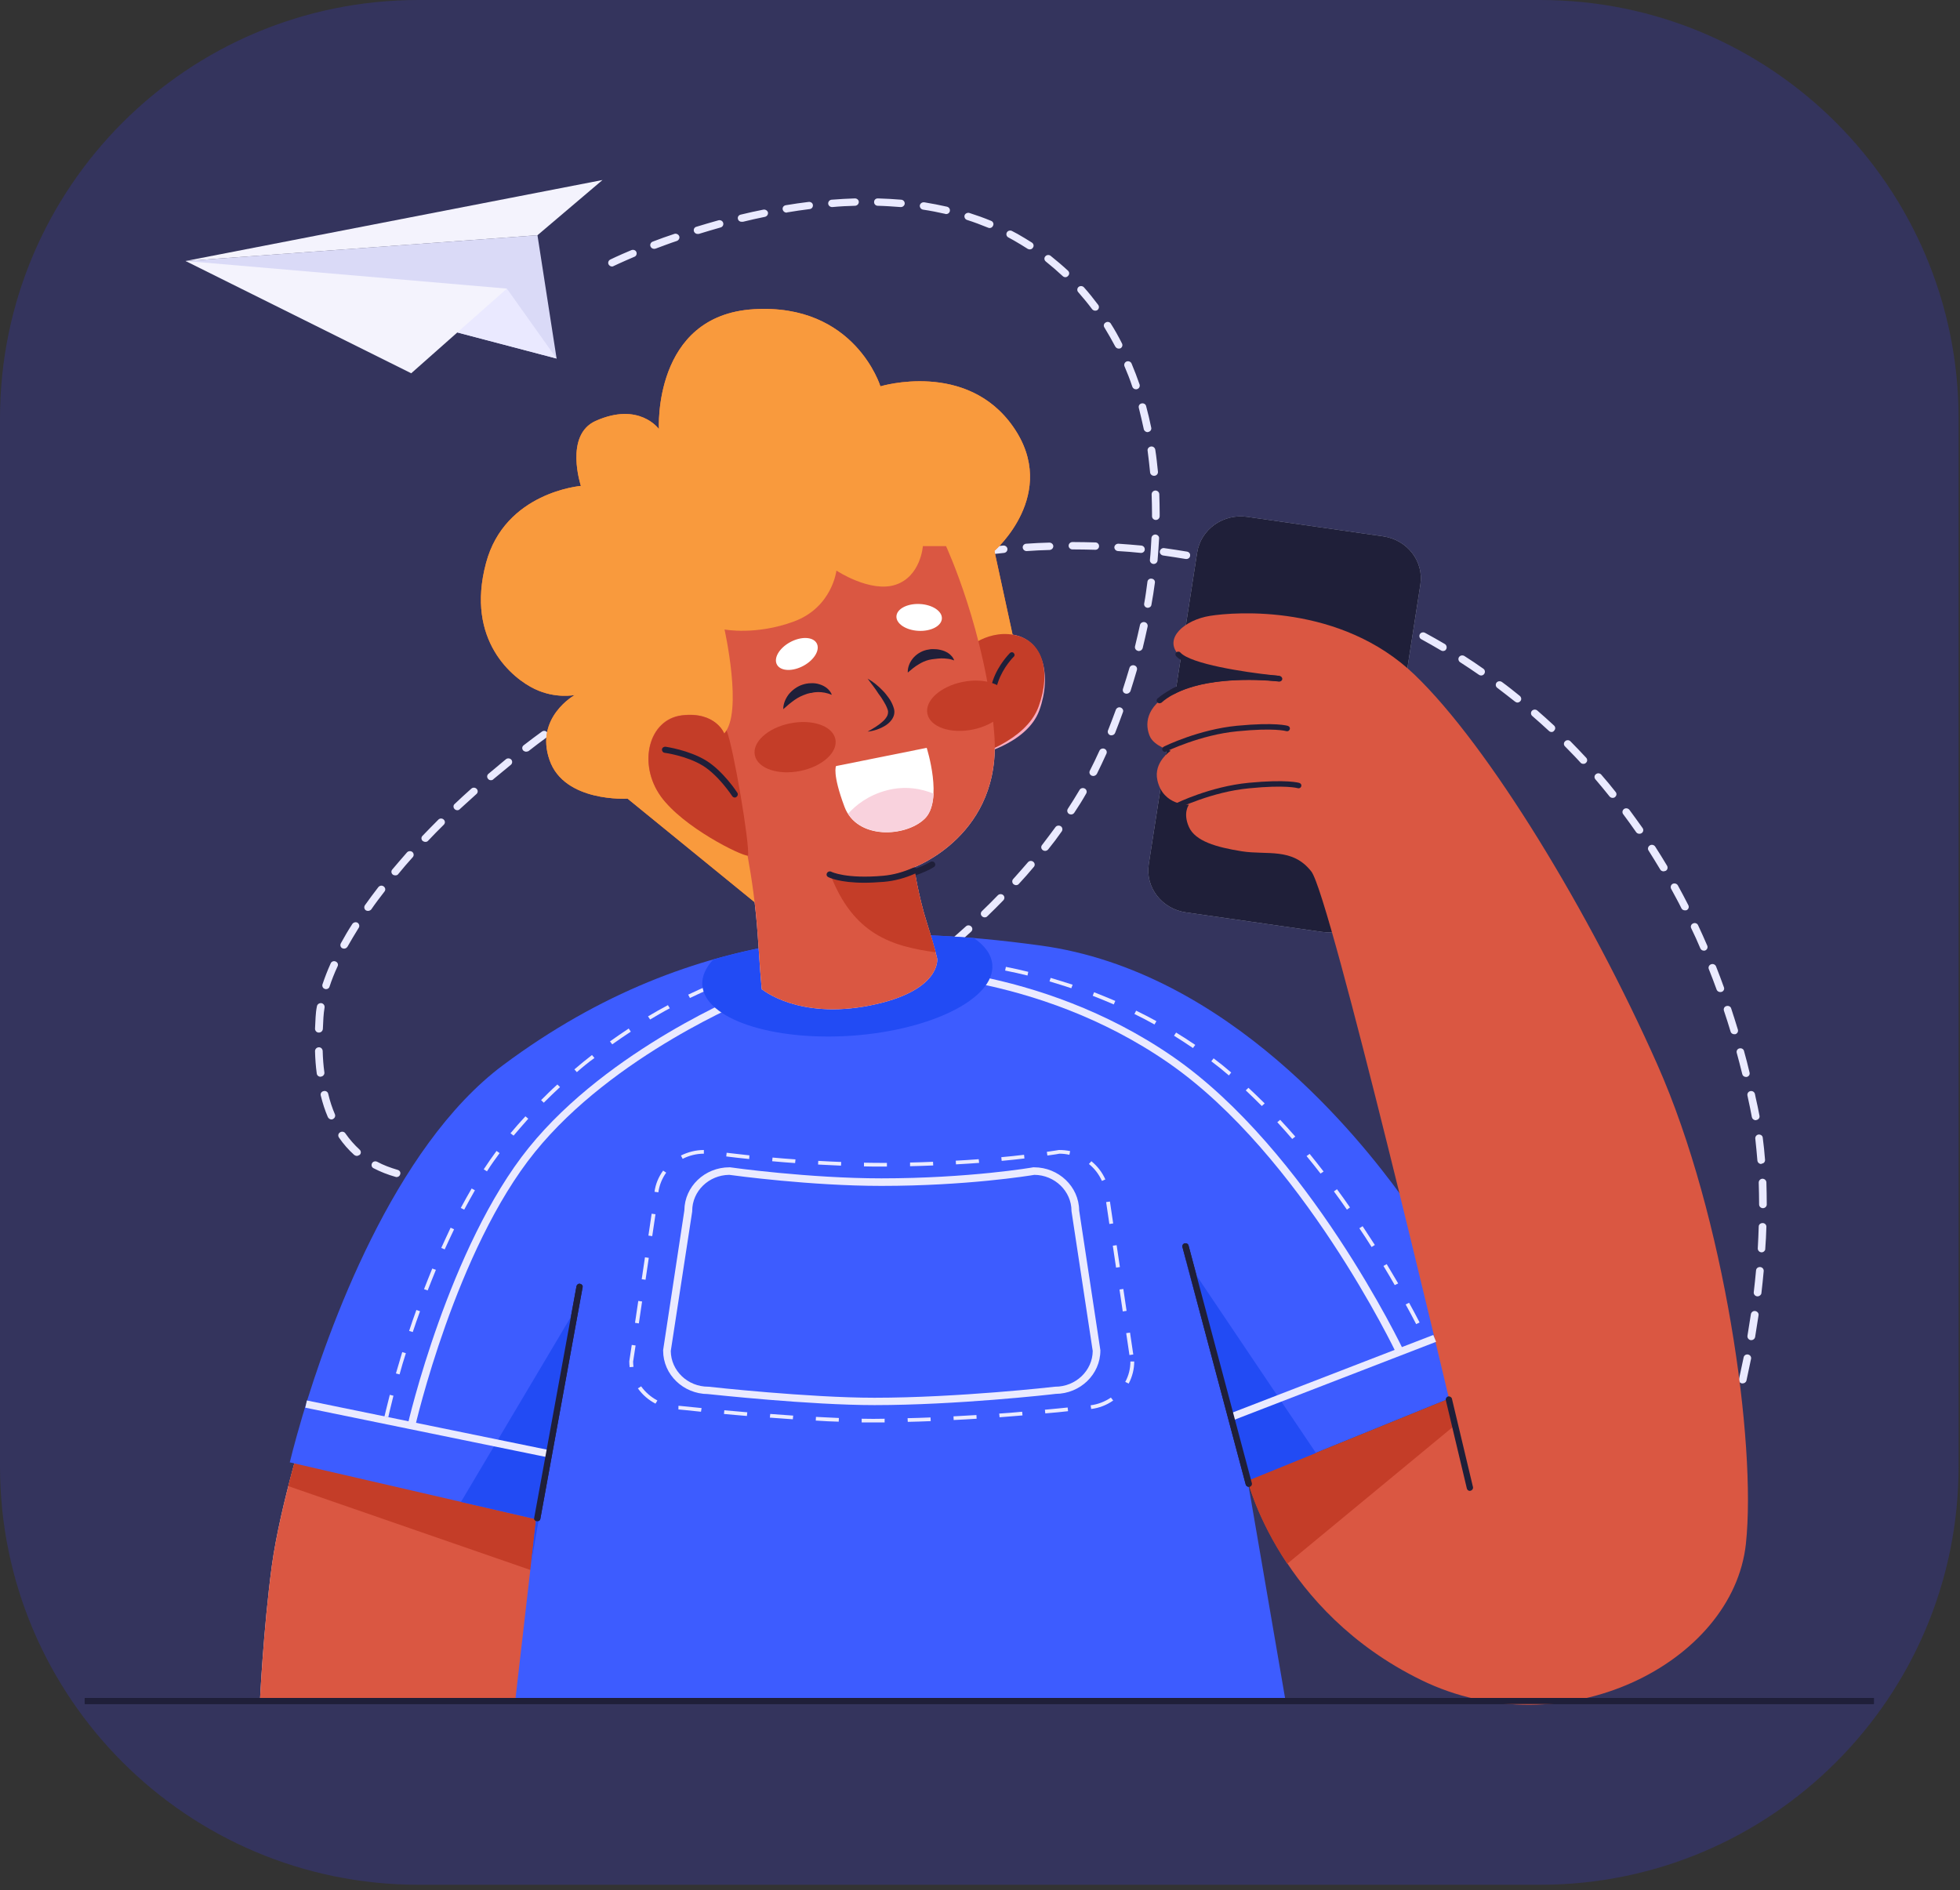 <svg width="281" height="271" viewBox="0 0 281 271" fill="none" xmlns="http://www.w3.org/2000/svg">
<rect x="0" y="0" width="281" height="271" fill="#333333" stroke="none"/>
<g clip-path="url(#clip0_232_399)">
<path d="M220.8 0H60C26.863 0 0 26.863 0 60V210.246C0 243.383 26.863 270.246 60 270.246H220.8C253.937 270.246 280.8 243.383 280.8 210.246V60C280.8 26.863 253.937 0 220.8 0Z" fill="#34345D"/>
<path d="M79.798 51.41L77.055 33.728L26.599 37.422L79.798 51.41Z" fill="#DADAF7"/>
<path d="M244.329 216.355C244.247 216.355 244.164 216.329 244.082 216.302C243.808 216.17 243.698 215.854 243.835 215.59C243.835 215.59 244.219 214.851 244.905 212.898C245.014 212.634 245.316 212.476 245.59 212.581C245.865 212.687 246.029 212.977 245.919 213.241C245.179 215.273 244.795 216.012 244.795 216.038C244.713 216.249 244.521 216.355 244.329 216.355ZM246.468 210.602C246.413 210.602 246.358 210.602 246.303 210.575C246.002 210.496 245.865 210.206 245.947 209.916C246.248 208.965 246.55 207.963 246.879 206.881C246.961 206.59 247.263 206.432 247.565 206.511C247.866 206.59 248.031 206.881 247.949 207.171C247.62 208.253 247.318 209.256 247.016 210.206C246.907 210.47 246.687 210.602 246.468 210.602ZM248.25 204.505C248.195 204.505 248.168 204.505 248.113 204.479C247.811 204.4 247.647 204.109 247.729 203.846C247.949 203.001 248.195 202.13 248.442 201.18L248.552 200.784C248.634 200.494 248.936 200.336 249.21 200.388C249.512 200.467 249.676 200.758 249.621 201.022L249.512 201.418C249.265 202.368 249.018 203.265 248.771 204.109C248.716 204.347 248.497 204.505 248.25 204.505ZM249.841 198.356C249.813 198.356 249.758 198.356 249.731 198.356C249.429 198.303 249.237 198.013 249.32 197.723C249.539 196.72 249.758 195.664 249.978 194.635C250.033 194.345 250.307 194.16 250.609 194.213C250.91 194.266 251.102 194.556 251.047 194.82C250.828 195.875 250.608 196.931 250.389 197.934C250.334 198.198 250.087 198.356 249.841 198.356ZM251.075 192.154C251.047 192.154 251.02 192.154 250.992 192.154C250.691 192.101 250.499 191.838 250.526 191.547C250.691 190.518 250.855 189.462 251.02 188.433C251.075 188.143 251.349 187.932 251.651 187.984C251.952 188.037 252.172 188.301 252.117 188.591C251.952 189.647 251.788 190.703 251.623 191.732C251.568 191.97 251.349 192.154 251.075 192.154ZM251.98 185.873C251.952 185.873 251.925 185.873 251.925 185.873C251.623 185.847 251.404 185.583 251.431 185.293C251.541 184.237 251.678 183.181 251.76 182.152C251.788 181.862 252.034 181.651 252.363 181.677C252.665 181.703 252.885 181.967 252.857 182.258C252.775 183.313 252.638 184.369 252.528 185.424C252.501 185.662 252.254 185.873 251.98 185.873ZM252.555 179.566H252.528C252.226 179.539 252.007 179.302 252.007 179.011C252.062 177.956 252.117 176.9 252.144 175.871C252.144 175.581 252.391 175.369 252.693 175.369C252.693 175.369 252.693 175.369 252.72 175.369C253.022 175.369 253.268 175.633 253.241 175.924C253.214 176.979 253.159 178.035 253.076 179.117C253.076 179.328 252.83 179.566 252.555 179.566ZM252.747 173.232C252.446 173.232 252.199 172.994 252.199 172.704C252.199 171.648 252.172 170.593 252.144 169.563C252.144 169.273 252.364 169.036 252.665 169.009C252.967 169.009 253.214 169.22 253.241 169.511C253.268 170.54 253.296 171.622 253.296 172.704C253.296 172.994 253.049 173.232 252.747 173.232ZM63.344 169.59C62.165 169.59 61.041 169.511 59.999 169.379C59.697 169.352 59.478 169.088 59.533 168.798C59.56 168.508 59.834 168.297 60.136 168.349C61.151 168.481 62.22 168.534 63.344 168.534C63.646 168.534 63.893 168.772 63.893 169.062C63.893 169.352 63.646 169.59 63.344 169.59ZM66.635 169.458C66.361 169.458 66.114 169.247 66.087 168.983C66.059 168.692 66.279 168.429 66.58 168.402C67.595 168.323 68.692 168.191 69.816 168.006C70.118 167.953 70.392 168.165 70.447 168.455C70.502 168.745 70.282 169.009 69.981 169.062C68.829 169.247 67.732 169.379 66.69 169.458C66.663 169.458 66.663 169.458 66.635 169.458ZM56.873 168.772C56.818 168.772 56.763 168.772 56.708 168.745C55.584 168.429 54.515 168.006 53.555 167.505C53.281 167.373 53.198 167.056 53.336 166.792C53.473 166.528 53.802 166.449 54.076 166.581C54.953 167.056 55.941 167.426 57.01 167.742C57.312 167.822 57.476 168.112 57.367 168.402C57.312 168.613 57.092 168.772 56.873 168.772ZM73.134 168.481C72.887 168.481 72.641 168.323 72.586 168.059C72.531 167.769 72.723 167.505 72.997 167.426C74.012 167.215 75.081 166.977 76.178 166.687C76.48 166.608 76.781 166.792 76.836 167.056C76.918 167.346 76.726 167.637 76.452 167.69C75.355 167.98 74.258 168.217 73.216 168.429C73.216 168.481 73.189 168.481 73.134 168.481ZM79.496 166.898C79.249 166.898 79.03 166.739 78.975 166.528C78.893 166.238 79.057 165.948 79.332 165.869C80.346 165.578 81.388 165.262 82.458 164.919C82.732 164.839 83.061 164.971 83.143 165.262C83.225 165.525 83.088 165.842 82.787 165.921C81.717 166.264 80.648 166.581 79.633 166.871C79.606 166.898 79.551 166.898 79.496 166.898ZM252.501 166.898C252.226 166.898 251.98 166.687 251.952 166.396C251.87 165.341 251.76 164.285 251.651 163.256C251.623 162.966 251.842 162.702 252.117 162.675C252.418 162.649 252.693 162.834 252.72 163.124C252.857 164.153 252.967 165.209 253.049 166.291C253.076 166.581 252.857 166.845 252.555 166.845C252.528 166.898 252.528 166.898 252.501 166.898ZM51.169 165.737C51.032 165.737 50.895 165.684 50.785 165.605C49.963 164.866 49.222 164.021 48.592 163.098C48.427 162.86 48.482 162.517 48.756 162.359C49.003 162.2 49.359 162.253 49.524 162.517C50.127 163.388 50.813 164.153 51.553 164.839C51.773 165.024 51.8 165.367 51.581 165.578C51.443 165.657 51.306 165.737 51.169 165.737ZM85.748 164.892C85.529 164.892 85.309 164.76 85.227 164.549C85.118 164.285 85.282 163.968 85.556 163.863C86.571 163.52 87.585 163.124 88.627 162.754C88.902 162.649 89.231 162.781 89.341 163.045C89.45 163.309 89.313 163.625 89.039 163.731C87.997 164.127 86.955 164.496 85.94 164.866C85.885 164.892 85.803 164.892 85.748 164.892ZM91.891 162.596C91.671 162.596 91.479 162.464 91.397 162.279C91.287 162.015 91.424 161.699 91.699 161.593C92.686 161.197 93.701 160.775 94.715 160.326C94.989 160.221 95.318 160.326 95.428 160.59C95.538 160.854 95.428 161.171 95.154 161.277C94.139 161.699 93.125 162.147 92.11 162.543C92.028 162.57 91.945 162.596 91.891 162.596ZM251.705 160.617C251.431 160.617 251.212 160.432 251.157 160.168C250.992 159.297 250.828 158.426 250.636 157.608L250.526 157.08C250.471 156.79 250.636 156.526 250.938 156.447C251.239 156.394 251.513 156.552 251.596 156.843L251.705 157.371C251.897 158.215 252.089 159.086 252.254 159.983C252.309 160.274 252.117 160.538 251.815 160.59C251.788 160.617 251.76 160.617 251.705 160.617ZM47.522 160.511C47.303 160.511 47.111 160.379 47.001 160.168C46.59 159.218 46.261 158.189 45.986 157.08C45.904 156.79 46.096 156.5 46.398 156.447C46.699 156.368 47.001 156.552 47.056 156.843C47.303 157.898 47.632 158.875 48.016 159.772C48.125 160.036 47.988 160.353 47.714 160.458C47.659 160.511 47.577 160.511 47.522 160.511ZM97.896 160.01C97.677 160.01 97.485 159.904 97.403 159.719C97.265 159.456 97.403 159.139 97.677 159.007C98.664 158.558 99.651 158.11 100.638 157.635C100.912 157.503 101.242 157.608 101.379 157.872C101.516 158.136 101.406 158.453 101.132 158.585C100.145 159.06 99.13 159.508 98.143 159.957C98.061 159.983 97.978 160.01 97.896 160.01ZM103.819 157.212C103.627 157.212 103.435 157.107 103.326 156.922C103.189 156.658 103.298 156.341 103.572 156.209C104.532 155.734 105.519 155.233 106.479 154.731C106.753 154.6 107.082 154.679 107.22 154.943C107.357 155.207 107.274 155.523 107 155.655C106.04 156.157 105.053 156.658 104.093 157.133C103.984 157.186 103.901 157.212 103.819 157.212ZM250.307 154.415C250.06 154.415 249.841 154.256 249.786 154.019C249.512 152.937 249.265 151.934 248.991 150.958C248.908 150.667 249.1 150.377 249.375 150.324C249.676 150.245 249.978 150.43 250.033 150.694C250.307 151.696 250.581 152.699 250.828 153.781C250.91 154.072 250.718 154.362 250.417 154.415C250.389 154.415 250.362 154.415 250.307 154.415ZM45.959 154.388C45.685 154.388 45.438 154.204 45.411 153.913C45.273 152.91 45.191 151.828 45.164 150.72C45.164 150.43 45.383 150.192 45.685 150.166C45.986 150.139 46.233 150.377 46.261 150.667C46.288 151.749 46.37 152.805 46.508 153.781C46.535 154.072 46.316 154.336 46.041 154.362C46.014 154.388 45.986 154.388 45.959 154.388ZM109.605 154.177C109.413 154.177 109.221 154.072 109.139 153.913C109.002 153.649 109.084 153.333 109.358 153.201C110.318 152.673 111.251 152.145 112.21 151.617C112.485 151.459 112.814 151.565 112.951 151.802C113.115 152.066 113.006 152.383 112.759 152.515C111.826 153.042 110.867 153.597 109.907 154.098C109.77 154.151 109.687 154.177 109.605 154.177ZM115.254 150.958C115.062 150.958 114.898 150.878 114.788 150.72C114.623 150.482 114.706 150.139 114.98 149.981C115.912 149.427 116.845 148.873 117.75 148.292C117.996 148.134 118.353 148.213 118.517 148.45C118.682 148.688 118.6 149.031 118.353 149.189C117.448 149.77 116.488 150.324 115.556 150.878C115.474 150.931 115.364 150.958 115.254 150.958ZM248.634 148.292C248.387 148.292 248.168 148.134 248.113 147.923C247.811 146.92 247.482 145.89 247.153 144.914C247.071 144.624 247.208 144.333 247.51 144.254C247.811 144.175 248.113 144.307 248.195 144.597C248.524 145.6 248.853 146.629 249.155 147.632C249.237 147.923 249.073 148.213 248.771 148.292C248.744 148.266 248.689 148.292 248.634 148.292ZM45.712 148.055C45.383 148.055 45.164 147.791 45.164 147.5C45.191 146.972 45.219 146.418 45.246 145.838C45.273 145.336 45.328 144.808 45.438 144.281C45.493 143.99 45.767 143.806 46.069 143.832C46.37 143.885 46.562 144.149 46.535 144.439C46.453 144.94 46.398 145.442 46.37 145.89C46.343 146.445 46.316 146.999 46.288 147.527C46.261 147.843 46.014 148.055 45.712 148.055ZM120.793 147.527C120.629 147.527 120.437 147.447 120.327 147.289C120.163 147.052 120.217 146.709 120.464 146.55C121.369 145.97 122.274 145.363 123.179 144.756C123.426 144.597 123.782 144.65 123.947 144.888C124.111 145.125 124.057 145.468 123.81 145.627C122.905 146.234 122 146.84 121.095 147.421C121.013 147.5 120.903 147.527 120.793 147.527ZM126.195 143.858C126.031 143.858 125.866 143.779 125.757 143.647C125.565 143.41 125.62 143.093 125.866 142.908C126.744 142.275 127.621 141.641 128.499 141.008C128.746 140.823 129.075 140.876 129.267 141.114C129.459 141.351 129.404 141.668 129.157 141.853C128.307 142.486 127.402 143.146 126.525 143.779C126.415 143.832 126.305 143.858 126.195 143.858ZM246.632 142.248C246.413 142.248 246.194 142.116 246.111 141.905C245.755 140.902 245.371 139.926 244.987 138.95C244.877 138.686 245.014 138.369 245.316 138.263C245.59 138.158 245.919 138.29 246.029 138.58C246.413 139.557 246.797 140.559 247.153 141.562C247.263 141.826 247.098 142.143 246.824 142.222C246.742 142.222 246.687 142.248 246.632 142.248ZM46.754 141.826C46.699 141.826 46.645 141.826 46.59 141.8C46.288 141.721 46.151 141.404 46.233 141.14C46.562 140.164 46.946 139.161 47.412 138.131C47.522 137.867 47.851 137.736 48.125 137.867C48.4 137.973 48.537 138.29 48.4 138.554C47.933 139.557 47.55 140.533 47.248 141.457C47.193 141.694 46.974 141.826 46.754 141.826ZM131.406 140.005C131.241 140.005 131.077 139.926 130.967 139.82C130.775 139.583 130.802 139.266 131.049 139.081C131.899 138.422 132.749 137.736 133.572 137.076C133.791 136.891 134.148 136.917 134.34 137.129C134.532 137.34 134.504 137.683 134.285 137.867C133.462 138.554 132.612 139.24 131.735 139.9C131.652 139.952 131.515 140.005 131.406 140.005ZM244.274 136.31C244.055 136.31 243.863 136.178 243.78 135.994C243.369 135.017 242.93 134.041 242.464 133.091C242.327 132.827 242.464 132.51 242.738 132.404C243.013 132.273 243.342 132.404 243.451 132.668C243.89 133.618 244.356 134.621 244.768 135.598C244.877 135.862 244.74 136.178 244.466 136.284C244.411 136.31 244.356 136.31 244.274 136.31ZM49.332 136.02C49.25 136.02 49.167 135.994 49.085 135.967C48.811 135.835 48.729 135.519 48.866 135.255C49.359 134.357 49.908 133.407 50.511 132.484C50.676 132.246 51.005 132.167 51.252 132.299C51.498 132.457 51.581 132.774 51.443 133.011C50.868 133.935 50.319 134.859 49.825 135.73C49.716 135.915 49.524 136.02 49.332 136.02ZM136.424 135.888C136.287 135.888 136.122 135.835 136.012 135.703C135.821 135.492 135.821 135.149 136.067 134.964C136.89 134.252 137.685 133.539 138.48 132.827C138.7 132.616 139.056 132.642 139.248 132.853C139.468 133.064 139.44 133.407 139.221 133.592C138.426 134.305 137.63 135.044 136.78 135.756C136.671 135.862 136.533 135.888 136.424 135.888ZM141.168 131.534C141.031 131.534 140.894 131.481 140.784 131.375C140.565 131.164 140.565 130.847 140.784 130.636C141.552 129.897 142.32 129.132 143.06 128.367C143.279 128.156 143.608 128.156 143.828 128.34C144.047 128.551 144.047 128.868 143.855 129.079C143.115 129.845 142.347 130.61 141.552 131.375C141.469 131.481 141.332 131.534 141.168 131.534ZM52.76 130.61C52.65 130.61 52.54 130.584 52.458 130.531C52.211 130.372 52.156 130.029 52.321 129.792C52.924 128.947 53.582 128.05 54.24 127.205C54.432 126.968 54.761 126.915 55.008 127.1C55.255 127.285 55.31 127.601 55.118 127.839C54.46 128.683 53.802 129.554 53.226 130.399C53.116 130.531 52.924 130.61 52.76 130.61ZM241.559 130.531C241.367 130.531 241.148 130.425 241.066 130.24C240.6 129.29 240.078 128.367 239.585 127.443C239.448 127.179 239.557 126.862 239.804 126.73C240.078 126.598 240.408 126.704 240.545 126.942C241.066 127.865 241.559 128.842 242.053 129.792C242.19 130.056 242.08 130.372 241.806 130.504C241.724 130.531 241.642 130.531 241.559 130.531ZM145.665 126.915C145.528 126.915 145.418 126.862 145.309 126.783C145.089 126.598 145.062 126.255 145.254 126.044C145.967 125.252 146.68 124.434 147.365 123.643C147.557 123.405 147.914 123.379 148.133 123.563C148.38 123.748 148.407 124.091 148.215 124.302C147.53 125.121 146.817 125.939 146.076 126.73C145.967 126.862 145.83 126.915 145.665 126.915ZM56.681 125.516C56.571 125.516 56.434 125.49 56.325 125.411C56.078 125.226 56.05 124.883 56.242 124.672C56.928 123.854 57.641 123.036 58.354 122.217C58.546 122.006 58.902 121.98 59.122 122.165C59.341 122.349 59.368 122.693 59.176 122.904C58.463 123.695 57.751 124.514 57.092 125.332C57.01 125.464 56.846 125.516 56.681 125.516ZM238.488 124.936C238.296 124.936 238.104 124.83 238.022 124.672C237.473 123.775 236.925 122.851 236.349 121.954C236.185 121.716 236.267 121.373 236.541 121.215C236.788 121.056 237.144 121.135 237.309 121.399C237.885 122.297 238.461 123.22 239.009 124.144C239.146 124.408 239.064 124.725 238.817 124.857C238.68 124.909 238.57 124.936 238.488 124.936ZM149.833 122.006C149.723 122.006 149.614 121.98 149.504 121.901C149.257 121.716 149.202 121.399 149.394 121.162C150.052 120.317 150.683 119.446 151.314 118.602C151.478 118.364 151.835 118.312 152.082 118.47C152.328 118.628 152.383 118.971 152.219 119.209C151.616 120.08 150.957 120.951 150.272 121.795C150.162 121.927 149.998 122.006 149.833 122.006ZM60.986 120.713C60.849 120.713 60.712 120.66 60.602 120.581C60.383 120.396 60.355 120.053 60.575 119.842C61.315 119.077 62.083 118.285 62.851 117.52C63.07 117.309 63.399 117.309 63.619 117.52C63.838 117.731 63.838 118.048 63.619 118.259C62.851 119.024 62.083 119.789 61.37 120.555C61.288 120.66 61.151 120.713 60.986 120.713ZM235.033 119.552C234.868 119.552 234.676 119.473 234.567 119.314C233.963 118.444 233.333 117.573 232.702 116.728C232.537 116.491 232.592 116.174 232.839 115.989C233.086 115.831 233.415 115.884 233.607 116.121C234.238 116.966 234.868 117.863 235.499 118.734C235.664 118.971 235.609 119.314 235.335 119.473C235.252 119.526 235.143 119.552 235.033 119.552ZM153.562 116.781C153.453 116.781 153.371 116.754 153.261 116.702C153.014 116.543 152.932 116.227 153.096 115.963C153.672 115.065 154.248 114.168 154.769 113.271C154.906 113.007 155.263 112.928 155.509 113.06C155.784 113.192 155.866 113.535 155.729 113.772C155.208 114.696 154.632 115.62 154.029 116.517C153.919 116.702 153.727 116.781 153.562 116.781ZM65.566 116.174C65.429 116.174 65.291 116.121 65.182 116.016C64.962 115.804 64.962 115.461 65.182 115.277C65.95 114.538 66.772 113.799 67.567 113.086C67.787 112.875 68.143 112.901 68.335 113.112C68.555 113.324 68.527 113.667 68.308 113.851C67.513 114.564 66.717 115.303 65.922 116.016C65.84 116.121 65.703 116.174 65.566 116.174ZM231.194 114.406C231.029 114.406 230.865 114.326 230.755 114.195C230.097 113.376 229.411 112.532 228.726 111.74C228.534 111.503 228.561 111.186 228.808 111.001C229.027 110.816 229.384 110.843 229.576 111.08C230.289 111.898 230.974 112.717 231.633 113.561C231.825 113.799 231.77 114.115 231.523 114.3C231.441 114.379 231.331 114.406 231.194 114.406ZM70.392 111.872C70.227 111.872 70.09 111.819 69.981 111.687C69.789 111.476 69.789 111.133 70.035 110.948C70.858 110.262 71.708 109.55 72.531 108.864C72.75 108.679 73.107 108.705 73.299 108.916C73.491 109.127 73.463 109.471 73.244 109.655C72.421 110.341 71.571 111.028 70.748 111.714C70.666 111.819 70.529 111.872 70.392 111.872ZM156.743 111.265C156.661 111.265 156.579 111.239 156.497 111.212C156.222 111.08 156.113 110.764 156.25 110.5C156.743 109.55 157.182 108.6 157.621 107.65C157.731 107.386 158.06 107.254 158.334 107.359C158.608 107.465 158.745 107.781 158.636 108.045C158.197 109.022 157.731 109.998 157.264 110.948C157.155 111.133 156.963 111.265 156.743 111.265ZM226.998 109.523C226.834 109.523 226.697 109.471 226.587 109.339C225.874 108.547 225.106 107.781 224.366 107.016C224.146 106.805 224.174 106.462 224.393 106.277C224.613 106.066 224.969 106.092 225.161 106.304C225.929 107.069 226.669 107.861 227.41 108.652C227.602 108.864 227.602 109.207 227.355 109.391C227.272 109.497 227.135 109.523 226.998 109.523ZM75.438 107.781C75.273 107.781 75.109 107.702 74.999 107.597C74.807 107.359 74.834 107.043 75.081 106.858C75.931 106.198 76.809 105.538 77.686 104.905C77.933 104.72 78.262 104.773 78.454 105.01C78.646 105.248 78.591 105.565 78.344 105.749C77.467 106.383 76.617 107.043 75.767 107.702C75.684 107.729 75.547 107.781 75.438 107.781ZM159.348 105.433C159.294 105.433 159.211 105.433 159.157 105.406C158.882 105.301 158.745 104.984 158.855 104.72C159.239 103.744 159.623 102.741 159.979 101.764C160.089 101.5 160.391 101.342 160.665 101.448C160.939 101.553 161.103 101.843 160.994 102.107C160.637 103.11 160.253 104.113 159.87 105.09C159.787 105.301 159.568 105.433 159.348 105.433ZM222.446 104.958C222.309 104.958 222.172 104.905 222.062 104.799C221.295 104.087 220.472 103.348 219.677 102.662C219.457 102.477 219.43 102.134 219.622 101.923C219.814 101.711 220.17 101.685 220.39 101.87C221.212 102.582 222.035 103.321 222.803 104.034C223.022 104.245 223.022 104.562 222.803 104.773C222.72 104.905 222.583 104.958 222.446 104.958ZM80.648 103.902C80.483 103.902 80.319 103.823 80.209 103.691C80.017 103.453 80.072 103.137 80.319 102.952C81.196 102.318 82.101 101.711 83.006 101.104C83.253 100.946 83.609 100.999 83.774 101.236C83.938 101.474 83.883 101.817 83.637 101.975C82.732 102.582 81.854 103.189 80.977 103.823C80.894 103.876 80.757 103.902 80.648 103.902ZM217.565 100.735C217.428 100.735 217.318 100.682 217.209 100.603C216.386 99.943 215.508 99.284 214.658 98.624C214.412 98.439 214.384 98.122 214.549 97.885C214.741 97.647 215.07 97.621 215.317 97.779C216.194 98.413 217.044 99.099 217.894 99.785C218.114 99.97 218.168 100.313 217.976 100.524C217.867 100.656 217.702 100.735 217.565 100.735ZM86.05 100.286C85.885 100.286 85.693 100.207 85.584 100.049C85.419 99.811 85.474 99.468 85.748 99.31C86.653 98.729 87.585 98.149 88.518 97.568C88.765 97.41 89.121 97.489 89.286 97.726C89.45 97.964 89.368 98.307 89.121 98.465C88.189 99.02 87.284 99.6 86.379 100.181C86.269 100.26 86.159 100.286 86.05 100.286ZM161.515 99.468C161.46 99.468 161.405 99.468 161.35 99.442C161.049 99.363 160.912 99.072 160.994 98.782C161.323 97.779 161.625 96.776 161.926 95.773C162.008 95.483 162.31 95.325 162.612 95.404C162.913 95.483 163.078 95.773 162.996 96.064C162.694 97.093 162.392 98.096 162.063 99.125C161.954 99.31 161.762 99.468 161.515 99.468ZM91.617 96.882C91.424 96.882 91.26 96.803 91.15 96.618C90.986 96.38 91.068 96.037 91.342 95.905C92.275 95.351 93.234 94.823 94.194 94.296C94.468 94.137 94.797 94.243 94.934 94.48C95.099 94.744 94.989 95.061 94.743 95.193C93.81 95.721 92.85 96.249 91.918 96.803C91.808 96.856 91.699 96.882 91.617 96.882ZM212.355 96.856C212.245 96.856 212.136 96.829 212.026 96.75C211.148 96.143 210.244 95.536 209.339 94.955C209.092 94.797 209.01 94.454 209.174 94.216C209.339 93.979 209.668 93.9 209.942 94.058C210.847 94.639 211.779 95.246 212.657 95.879C212.903 96.037 212.958 96.38 212.794 96.618C212.684 96.776 212.52 96.856 212.355 96.856ZM97.32 93.715C97.128 93.715 96.936 93.609 96.827 93.451C96.689 93.187 96.772 92.87 97.046 92.739C98.006 92.237 98.993 91.736 99.953 91.234C100.227 91.102 100.556 91.208 100.693 91.472C100.83 91.736 100.721 92.052 100.446 92.184C99.487 92.659 98.499 93.161 97.54 93.662C97.485 93.689 97.403 93.715 97.32 93.715ZM206.871 93.346C206.761 93.346 206.679 93.319 206.596 93.266C205.664 92.712 204.732 92.184 203.772 91.656C203.498 91.525 203.415 91.181 203.553 90.944C203.69 90.68 204.046 90.601 204.293 90.733C205.253 91.26 206.212 91.788 207.145 92.343C207.392 92.501 207.474 92.818 207.337 93.082C207.255 93.266 207.063 93.346 206.871 93.346ZM163.27 93.346C163.215 93.346 163.188 93.346 163.133 93.319C162.831 93.24 162.667 92.976 162.721 92.686C162.968 91.656 163.215 90.627 163.434 89.624C163.489 89.334 163.791 89.149 164.092 89.202C164.394 89.255 164.586 89.545 164.531 89.835C164.312 90.865 164.065 91.92 163.818 92.95C163.736 93.187 163.517 93.346 163.27 93.346ZM103.161 90.812C102.969 90.812 102.75 90.706 102.667 90.522C102.53 90.258 102.64 89.941 102.914 89.809C103.901 89.334 104.916 88.885 105.903 88.437C106.177 88.305 106.507 88.437 106.644 88.701C106.781 88.965 106.644 89.281 106.369 89.413C105.382 89.835 104.395 90.311 103.408 90.759C103.326 90.785 103.243 90.812 103.161 90.812ZM201.167 90.231C201.085 90.231 201.002 90.205 200.92 90.178C199.96 89.704 198.973 89.228 197.986 88.78C197.712 88.648 197.602 88.331 197.739 88.067C197.876 87.803 198.205 87.698 198.48 87.83C199.467 88.278 200.454 88.78 201.441 89.255C201.715 89.387 201.825 89.704 201.66 89.967C201.551 90.126 201.359 90.231 201.167 90.231ZM109.139 88.173C108.92 88.173 108.728 88.041 108.645 87.856C108.536 87.592 108.645 87.275 108.92 87.17C109.934 86.748 110.949 86.352 111.964 85.956C112.238 85.85 112.567 85.982 112.676 86.246C112.786 86.51 112.649 86.827 112.375 86.932C111.36 87.328 110.346 87.724 109.358 88.146C109.276 88.146 109.221 88.173 109.139 88.173ZM195.216 87.487C195.134 87.487 195.079 87.46 194.997 87.434C194.01 87.012 192.995 86.616 191.981 86.22C191.706 86.114 191.569 85.798 191.679 85.534C191.789 85.27 192.118 85.138 192.392 85.243C193.406 85.639 194.448 86.061 195.436 86.484C195.71 86.589 195.847 86.906 195.71 87.17C195.628 87.381 195.436 87.487 195.216 87.487ZM164.559 87.144C164.531 87.144 164.504 87.144 164.476 87.144C164.175 87.091 163.983 86.827 164.038 86.537C164.23 85.507 164.367 84.452 164.504 83.422C164.531 83.132 164.805 82.921 165.107 82.974C165.409 83 165.628 83.264 165.573 83.554C165.436 84.584 165.272 85.666 165.08 86.695C165.052 86.959 164.833 87.144 164.559 87.144ZM115.254 85.824C115.035 85.824 114.815 85.692 114.733 85.481C114.623 85.217 114.761 84.9 115.062 84.795C116.104 84.425 117.146 84.056 118.161 83.739C118.435 83.633 118.764 83.792 118.846 84.056C118.956 84.32 118.792 84.636 118.517 84.716C117.503 85.059 116.461 85.402 115.446 85.771C115.364 85.798 115.309 85.824 115.254 85.824ZM189.129 85.138C189.074 85.138 188.992 85.138 188.937 85.111C187.922 84.742 186.88 84.399 185.838 84.082C185.564 84.003 185.399 83.686 185.482 83.422C185.564 83.158 185.893 83 186.167 83.079C187.209 83.422 188.251 83.765 189.293 84.135C189.567 84.24 189.732 84.531 189.622 84.821C189.567 85.006 189.348 85.138 189.129 85.138ZM121.451 83.765C121.205 83.765 121.013 83.633 120.93 83.396C120.848 83.106 121.013 82.815 121.287 82.736C122.329 82.419 123.398 82.103 124.44 81.839C124.742 81.76 125.044 81.918 125.126 82.208C125.208 82.499 125.044 82.789 124.742 82.868C123.7 83.158 122.658 83.449 121.616 83.765C121.561 83.765 121.506 83.765 121.451 83.765ZM182.904 83.132C182.849 83.132 182.794 83.132 182.739 83.106C181.697 82.815 180.655 82.525 179.586 82.235C179.284 82.156 179.12 81.865 179.202 81.575C179.284 81.285 179.586 81.126 179.887 81.206C180.957 81.496 182.026 81.786 183.068 82.076C183.37 82.156 183.535 82.446 183.425 82.736C183.343 82.974 183.123 83.132 182.904 83.132ZM127.759 82.05C127.512 82.05 127.292 81.892 127.237 81.654C127.155 81.364 127.347 81.073 127.621 81.021C128.691 80.757 129.76 80.519 130.83 80.282C131.131 80.229 131.406 80.387 131.488 80.678C131.543 80.968 131.378 81.232 131.077 81.311C130.035 81.549 128.965 81.786 127.896 82.05C127.868 82.024 127.813 82.05 127.759 82.05ZM176.542 81.469C176.487 81.469 176.46 81.469 176.405 81.443C175.363 81.206 174.293 80.968 173.224 80.73C172.922 80.678 172.73 80.387 172.813 80.097C172.867 79.807 173.169 79.622 173.471 79.701C174.54 79.912 175.637 80.15 176.679 80.414C176.981 80.493 177.145 80.757 177.09 81.047C177.008 81.311 176.789 81.469 176.542 81.469ZM165.409 80.862C165.381 80.862 165.381 80.862 165.354 80.862C165.052 80.836 164.833 80.572 164.86 80.282C164.97 79.226 165.025 78.171 165.08 77.141C165.107 76.851 165.354 76.64 165.656 76.64C165.957 76.666 166.204 76.904 166.177 77.194C166.122 78.25 166.039 79.305 165.957 80.361C165.93 80.651 165.683 80.862 165.409 80.862ZM134.175 80.651C133.928 80.651 133.682 80.466 133.627 80.229C133.572 79.939 133.764 79.675 134.066 79.622C135.135 79.411 136.232 79.226 137.301 79.068C137.603 79.015 137.877 79.226 137.932 79.516C137.987 79.807 137.767 80.071 137.466 80.123C136.396 80.282 135.327 80.466 134.257 80.678C134.23 80.651 134.203 80.651 134.175 80.651ZM170.098 80.15C170.07 80.15 170.043 80.15 169.988 80.15C168.919 79.965 167.822 79.807 166.752 79.648C166.451 79.596 166.231 79.332 166.286 79.041C166.341 78.751 166.615 78.54 166.917 78.593C168.014 78.751 169.111 78.909 170.18 79.094C170.482 79.147 170.674 79.411 170.619 79.701C170.591 79.965 170.372 80.15 170.098 80.15ZM140.647 79.622C140.373 79.622 140.153 79.437 140.098 79.173C140.071 78.883 140.263 78.619 140.565 78.593C141.661 78.461 142.758 78.329 143.828 78.223C144.129 78.197 144.404 78.408 144.431 78.698C144.458 78.989 144.239 79.252 143.937 79.279C142.868 79.385 141.771 79.516 140.702 79.648C140.702 79.622 140.674 79.622 140.647 79.622ZM163.599 79.279C163.571 79.279 163.571 79.279 163.544 79.279C162.475 79.173 161.378 79.068 160.281 79.015C159.979 78.989 159.76 78.751 159.76 78.461C159.787 78.171 160.034 77.959 160.336 77.959C161.433 78.038 162.557 78.118 163.626 78.223C163.928 78.25 164.147 78.514 164.12 78.804C164.12 79.068 163.873 79.279 163.599 79.279ZM147.173 79.015C146.899 79.015 146.652 78.804 146.625 78.514C146.597 78.223 146.844 77.959 147.146 77.959C148.243 77.88 149.34 77.827 150.436 77.801C150.738 77.801 150.985 78.012 151.012 78.302C151.012 78.593 150.793 78.83 150.491 78.857C149.422 78.883 148.325 78.936 147.228 79.015C147.201 79.015 147.173 79.015 147.173 79.015ZM157.045 78.83C157.018 78.83 157.018 78.83 157.045 78.83C155.976 78.804 154.906 78.778 153.837 78.778H153.754C153.453 78.778 153.206 78.54 153.206 78.25C153.206 77.959 153.453 77.722 153.754 77.722H153.837C154.906 77.722 155.976 77.748 157.045 77.775C157.347 77.775 157.593 78.038 157.566 78.329C157.566 78.619 157.319 78.83 157.045 78.83ZM165.71 74.555C165.409 74.555 165.162 74.317 165.162 74.027V73.658C165.162 72.734 165.135 71.81 165.107 70.886C165.107 70.596 165.326 70.359 165.628 70.332C165.93 70.332 166.177 70.543 166.204 70.834C166.231 71.757 166.259 72.707 166.259 73.631V74.001C166.259 74.317 166.012 74.555 165.71 74.555ZM165.436 68.221C165.162 68.221 164.915 68.01 164.888 67.746C164.778 66.69 164.668 65.635 164.531 64.632C164.476 64.341 164.696 64.078 164.997 64.025C165.299 63.972 165.573 64.183 165.628 64.473C165.793 65.503 165.902 66.585 166.012 67.64C166.039 67.931 165.82 68.195 165.518 68.221C165.464 68.221 165.464 68.221 165.436 68.221ZM164.531 61.966C164.284 61.966 164.038 61.782 163.983 61.544C163.763 60.515 163.517 59.486 163.27 58.483C163.188 58.192 163.38 57.902 163.654 57.849C163.955 57.77 164.257 57.955 164.312 58.219C164.586 59.222 164.833 60.277 165.052 61.333C165.107 61.623 164.915 61.887 164.613 61.94C164.586 61.94 164.559 61.966 164.531 61.966ZM162.859 55.817C162.639 55.817 162.42 55.685 162.337 55.448C162.008 54.445 161.625 53.468 161.213 52.518C161.104 52.254 161.241 51.938 161.515 51.832C161.789 51.727 162.118 51.858 162.228 52.122C162.639 53.099 163.023 54.102 163.38 55.131C163.462 55.395 163.325 55.712 163.023 55.791C162.968 55.817 162.913 55.817 162.859 55.817ZM160.391 49.985C160.199 49.985 160.007 49.879 159.897 49.694C159.403 48.771 158.882 47.847 158.334 46.95C158.169 46.712 158.252 46.369 158.526 46.237C158.773 46.079 159.129 46.158 159.266 46.422C159.842 47.319 160.363 48.269 160.857 49.246C160.994 49.51 160.884 49.826 160.61 49.958C160.555 49.958 160.473 49.985 160.391 49.985ZM157.018 44.548C156.853 44.548 156.689 44.469 156.579 44.337C155.948 43.492 155.263 42.674 154.577 41.883C154.385 41.671 154.413 41.328 154.632 41.144C154.851 40.959 155.208 40.985 155.4 41.196C156.113 41.988 156.798 42.859 157.456 43.73C157.621 43.967 157.566 44.284 157.319 44.469C157.237 44.522 157.127 44.548 157.018 44.548ZM152.74 39.745C152.603 39.745 152.466 39.692 152.356 39.587C151.588 38.874 150.765 38.161 149.943 37.502C149.696 37.317 149.669 36.974 149.861 36.763C150.052 36.525 150.409 36.499 150.628 36.684C151.478 37.37 152.329 38.082 153.124 38.821C153.343 39.032 153.343 39.349 153.124 39.56C153.014 39.692 152.877 39.745 152.74 39.745ZM87.75 38.214C87.558 38.214 87.366 38.109 87.256 37.924C87.119 37.66 87.229 37.343 87.503 37.211C87.558 37.185 88.627 36.657 90.52 35.865C90.794 35.76 91.123 35.865 91.233 36.129C91.342 36.393 91.233 36.71 90.958 36.815C89.094 37.607 87.997 38.135 87.997 38.135C87.915 38.188 87.832 38.214 87.75 38.214ZM147.639 35.76C147.53 35.76 147.42 35.733 147.338 35.681C146.68 35.258 146.021 34.862 145.336 34.467C145.089 34.335 144.815 34.176 144.568 34.044C144.294 33.912 144.212 33.569 144.349 33.332C144.486 33.068 144.842 32.989 145.089 33.121C145.363 33.253 145.61 33.411 145.884 33.543C146.57 33.939 147.283 34.361 147.941 34.783C148.188 34.942 148.27 35.285 148.078 35.522C147.996 35.681 147.804 35.76 147.639 35.76ZM93.783 35.681C93.563 35.681 93.344 35.549 93.262 35.337C93.152 35.074 93.289 34.757 93.563 34.651C94.578 34.255 95.62 33.886 96.662 33.543C96.936 33.437 97.265 33.596 97.375 33.86C97.485 34.123 97.32 34.44 97.046 34.546C96.004 34.889 94.989 35.285 93.975 35.654C93.92 35.654 93.865 35.681 93.783 35.681ZM100.008 33.543C99.788 33.543 99.569 33.411 99.487 33.173C99.404 32.883 99.541 32.593 99.843 32.514C100.885 32.197 101.955 31.88 102.997 31.59C103.298 31.511 103.6 31.669 103.682 31.959C103.764 32.25 103.6 32.54 103.298 32.619C102.256 32.91 101.214 33.226 100.172 33.543C100.117 33.543 100.062 33.543 100.008 33.543ZM141.881 32.698C141.799 32.698 141.744 32.672 141.661 32.646C140.674 32.25 139.66 31.854 138.645 31.537C138.371 31.458 138.206 31.141 138.288 30.877C138.371 30.613 138.7 30.455 138.974 30.534C140.043 30.877 141.086 31.247 142.1 31.669C142.374 31.775 142.511 32.091 142.374 32.355C142.292 32.566 142.1 32.698 141.881 32.698ZM106.315 31.801C106.068 31.801 105.848 31.643 105.794 31.405C105.711 31.115 105.903 30.825 106.205 30.772C107.274 30.508 108.371 30.27 109.441 30.059C109.742 30.006 110.017 30.191 110.099 30.455C110.154 30.745 109.962 31.009 109.687 31.088C108.645 31.3 107.576 31.537 106.507 31.801C106.424 31.775 106.369 31.801 106.315 31.801ZM135.656 30.693C135.601 30.693 135.574 30.693 135.519 30.666C134.477 30.429 133.407 30.218 132.338 30.059C132.036 30.006 131.844 29.743 131.872 29.452C131.927 29.162 132.201 28.977 132.502 29.004C133.599 29.188 134.724 29.399 135.766 29.637C136.067 29.716 136.232 29.98 136.177 30.27C136.122 30.534 135.903 30.693 135.656 30.693ZM112.759 30.482C112.485 30.482 112.265 30.297 112.21 30.033C112.155 29.743 112.347 29.479 112.649 29.426C113.746 29.241 114.843 29.083 115.94 28.951C116.241 28.924 116.516 29.109 116.543 29.399C116.57 29.69 116.378 29.954 116.077 29.98C115.007 30.112 113.938 30.27 112.841 30.455C112.841 30.482 112.786 30.482 112.759 30.482ZM129.157 29.69C129.13 29.69 129.13 29.69 129.102 29.69C128.033 29.611 126.963 29.531 125.839 29.505C125.537 29.505 125.291 29.241 125.318 28.951C125.318 28.66 125.565 28.423 125.894 28.449C127.018 28.476 128.142 28.555 129.212 28.634C129.514 28.66 129.733 28.924 129.705 29.215C129.678 29.479 129.431 29.69 129.157 29.69ZM119.285 29.69C119.011 29.69 118.764 29.479 118.737 29.215C118.709 28.924 118.929 28.66 119.23 28.634C120.355 28.555 121.451 28.476 122.548 28.449C122.548 28.449 122.548 28.449 122.576 28.449C122.877 28.449 123.124 28.687 123.124 28.951C123.124 29.241 122.905 29.479 122.603 29.505C121.534 29.531 120.437 29.584 119.34 29.69C119.34 29.69 119.313 29.69 119.285 29.69Z" fill="#EAEAFF"/>
<path d="M72.668 41.381L79.798 51.41L56.489 45.287L72.668 41.381Z" fill="#EAE9FF"/>
<path d="M26.599 37.422L72.668 41.381L58.957 53.521L26.599 37.422Z" fill="#F4F3FD"/>
<path d="M77.055 33.728L86.379 25.811L26.599 37.423L77.055 33.728Z" fill="#F4F3FD"/>
<path d="M44.122 203.292C44.122 203.292 40.2 215.511 38.967 224.537C37.76 233.562 37.266 243.908 37.266 243.908H73.847L80.812 211.447L44.122 203.292Z" fill="#F9D2DD"/>
<path d="M44.122 203.292C44.122 203.292 40.2 215.511 38.967 224.537C37.76 233.562 37.266 243.908 37.266 243.908H73.847L80.812 211.447L44.122 203.292Z" fill="#DA5742"/>
<path d="M44.122 203.292C44.122 203.292 42.723 207.646 41.325 213.083L77.741 225.698L80.785 211.447L44.122 203.292Z" fill="#C43D28"/>
<path d="M73.847 244.04L76.864 217.833L41.544 209.678C41.544 209.678 42.147 207.145 43.354 203.054C47.001 190.756 56.352 164.497 72.12 152.726C100.09 131.877 127.32 132.59 149.175 135.572C176.323 139.267 195.299 163.811 200.728 171.2C207.967 181.07 216.084 197.143 216.084 197.143L178.873 212.291L184.33 244.013H73.847V244.04Z" fill="#3D5CFF"/>
<path d="M189.513 133.619L170.016 130.821C166.56 130.32 164.175 127.232 164.696 123.907L171.634 79.226C172.155 75.901 175.363 73.605 178.818 74.106L198.315 76.904C201.77 77.405 204.156 80.493 203.635 83.818L196.697 128.499C196.204 131.824 192.968 134.12 189.513 133.619Z" fill="#B7B8D1"/>
<path d="M268.652 243.459H12.148V244.33H268.652V243.459Z" fill="#1F1F39"/>
<path d="M189.513 133.619L170.016 130.821C166.56 130.32 164.175 127.232 164.696 123.907L171.634 79.226C172.155 75.901 175.363 73.605 178.818 74.106L198.315 76.904C201.77 77.405 204.156 80.493 203.635 83.818L196.697 128.499C196.204 131.824 192.968 134.12 189.513 133.619Z" fill="#1F1F39"/>
<path d="M207.748 200.573L178.9 212.317C178.9 212.317 183.507 231.002 203.772 240.899C224.037 250.796 248.47 238.524 250.307 221.343C251.843 206.934 247.29 174.472 237.611 152.647C227.931 130.821 213.424 106.937 202.812 96.75C192.2 86.563 177.09 87.724 173.471 88.305C169.851 88.886 166.807 91.498 168.946 93.847C171.058 96.17 183.452 97.331 183.452 97.331C183.452 97.331 173.964 96.09 168.124 99.205C163.983 101.421 164.23 104.087 164.833 105.539C165.436 106.99 167.849 107.65 167.849 107.65C167.849 107.65 165.354 109.26 165.93 111.872C166.752 115.567 170.454 115.382 170.454 115.382C170.454 115.382 169.549 116.544 170.454 118.576C171.359 120.608 174.376 121.479 178.023 122.059C181.643 122.64 185.29 121.479 188.004 124.962C190.719 128.446 207.748 200.573 207.748 200.573Z" fill="#DA5742"/>
<path d="M166.231 100.841C166.122 100.841 166.012 100.788 165.93 100.709C165.765 100.551 165.793 100.287 165.957 100.155C166.506 99.68 167.136 99.257 167.904 98.835C170.372 97.516 173.745 96.803 177.941 96.698C181.039 96.618 183.397 96.909 183.48 96.935C183.699 96.962 183.864 97.173 183.836 97.384C183.809 97.595 183.589 97.753 183.37 97.727C183.288 97.727 173.937 96.539 168.288 99.548C167.575 99.917 166.972 100.34 166.506 100.762C166.423 100.788 166.314 100.841 166.231 100.841Z" fill="#1F1F39"/>
<path d="M179.037 213.188C178.845 213.188 178.653 213.056 178.599 212.872L169.522 178.801C169.467 178.563 169.604 178.326 169.851 178.273C170.098 178.22 170.345 178.352 170.4 178.589L179.476 212.661C179.531 212.898 179.394 213.136 179.147 213.188C179.12 213.188 179.065 213.188 179.037 213.188Z" fill="#1F1F39"/>
<path d="M77.028 218.124C77.001 218.124 76.973 218.124 76.946 218.124C76.699 218.071 76.534 217.86 76.589 217.622L82.65 184.422C82.704 184.185 82.924 184.026 83.171 184.079C83.417 184.132 83.582 184.343 83.527 184.58L77.467 217.781C77.439 217.992 77.247 218.124 77.028 218.124Z" fill="#1F1F39"/>
<path d="M268.652 243.459H12.148V244.33H268.652V243.459Z" fill="#1F1F39"/>
<path d="M167.027 107.808C166.89 107.808 166.725 107.729 166.67 107.597C166.56 107.412 166.643 107.175 166.835 107.069C167.027 106.963 171.88 104.588 177.365 104.06C182.876 103.533 184.604 104.06 184.659 104.087C184.878 104.166 184.988 104.377 184.906 104.588C184.823 104.799 184.604 104.905 184.385 104.826C184.385 104.826 182.684 104.324 177.42 104.852C172.072 105.354 167.219 107.755 167.164 107.755C167.164 107.808 167.081 107.808 167.027 107.808Z" fill="#1F1F39"/>
<path d="M168.672 115.989C168.535 115.989 168.37 115.91 168.315 115.778C168.206 115.593 168.288 115.356 168.48 115.25C168.672 115.145 173.526 112.77 179.01 112.242C184.522 111.714 186.249 112.242 186.304 112.268C186.524 112.347 186.633 112.558 186.551 112.77C186.469 112.981 186.249 113.086 186.03 113.007C186.03 113.007 184.33 112.506 179.065 113.033C173.718 113.535 168.864 115.936 168.809 115.936C168.809 115.989 168.727 115.989 168.672 115.989Z" fill="#1F1F39"/>
<path d="M168.096 99.574C167.959 99.574 167.822 99.495 167.74 99.363C167.63 99.178 167.712 98.941 167.904 98.835C170.427 97.489 173.608 96.935 176.432 96.75C173.142 96.143 169.687 95.272 168.617 94.085C168.48 93.926 168.48 93.662 168.645 93.53C168.809 93.398 169.083 93.398 169.22 93.557C170.729 95.219 178.462 96.381 182.41 96.803C183.014 96.856 183.397 96.908 183.48 96.908L183.397 97.7C183.315 97.7 183.041 97.674 182.575 97.621C180.189 97.41 172.977 97.04 168.315 99.521C168.233 99.547 168.151 99.574 168.096 99.574Z" fill="#1F1F39"/>
<path d="M208.598 204.347L207.721 200.573L178.873 212.318C178.873 212.318 180.189 217.701 184.549 224.22L208.598 204.347Z" fill="#C43D28"/>
<path d="M210.737 213.769C210.518 213.769 210.353 213.637 210.298 213.426L207.282 200.758C207.227 200.521 207.392 200.283 207.611 200.23C207.858 200.178 208.105 200.336 208.159 200.547L211.176 213.215C211.231 213.452 211.066 213.69 210.847 213.743C210.792 213.743 210.765 213.769 210.737 213.769Z" fill="#1F1F39"/>
<path d="M82.485 187.747L66.087 215.353L76.864 217.833L76.15 224.115L82.485 187.747Z" fill="#224BF4"/>
<path d="M169.961 180.542L179.092 213.479L178.873 212.317L188.662 208.332L169.961 180.542Z" fill="#224BF4"/>
<path d="M43.998 200.806L43.769 201.839L78.61 208.976L78.839 207.944L43.998 200.806Z" fill="#EAEAFF"/>
<path d="M205.483 191.414L176.065 202.784L176.474 203.764L205.892 192.394L205.483 191.414Z" fill="#EAEAFF"/>
<path d="M59.505 204.585L58.436 204.347C58.491 204.084 64.359 178.722 75.822 164.549C87.284 150.351 107.11 142.302 107.302 142.222L107.713 143.199C107.521 143.278 87.969 151.222 76.672 165.209C65.346 179.197 59.56 204.347 59.505 204.585Z" fill="#EAEAFF"/>
<path d="M55.666 203.213L55.118 203.107C55.118 203.107 55.392 201.919 55.886 199.993L56.407 200.125C55.913 202.051 55.666 203.213 55.666 203.213ZM57.284 197.064L56.763 196.932C57.065 195.929 57.367 194.899 57.668 193.87L58.189 194.029C57.86 195.031 57.559 196.061 57.284 197.064ZM59.176 190.994L58.655 190.835C58.984 189.806 59.341 188.803 59.697 187.827L60.218 188.011C59.862 188.988 59.505 189.991 59.176 190.994ZM61.315 185.029L60.794 184.844C61.178 183.841 61.59 182.839 61.973 181.889L62.494 182.073C62.111 183.023 61.699 184.026 61.315 185.029ZM63.756 179.144L63.262 178.933C63.701 177.956 64.167 176.98 64.606 176.03L65.1 176.267C64.661 177.191 64.195 178.167 63.756 179.144ZM66.553 173.443L66.059 173.206C66.58 172.229 67.101 171.306 67.622 170.408L68.088 170.672C67.595 171.543 67.074 172.467 66.553 173.443ZM69.816 167.954L69.35 167.664C69.953 166.74 70.584 165.843 71.187 165.025L71.626 165.341C71.023 166.159 70.392 167.03 69.816 167.954ZM73.628 162.834L73.189 162.491C73.874 161.673 74.588 160.855 75.328 160.063L75.739 160.406C75.026 161.224 74.313 162.016 73.628 162.834ZM77.96 158.11L77.576 157.741C78.344 156.975 79.112 156.21 79.907 155.497L80.291 155.867C79.496 156.606 78.728 157.345 77.96 158.11ZM82.704 153.729L82.348 153.333C83.171 152.621 84.021 151.934 84.871 151.275L85.227 151.697C84.35 152.33 83.5 153.017 82.704 153.729ZM87.777 149.744L87.448 149.322C88.326 148.688 89.231 148.081 90.136 147.474L90.437 147.923C89.56 148.504 88.655 149.111 87.777 149.744ZM93.207 146.181L92.905 145.733C93.838 145.178 94.797 144.624 95.757 144.123L96.031 144.571C95.072 145.073 94.139 145.627 93.207 146.181ZM98.911 143.093L98.664 142.618C99.678 142.143 100.666 141.668 101.653 141.272L101.872 141.747C100.912 142.17 99.898 142.618 98.911 143.093ZM104.916 140.586L104.724 140.085C105.739 139.742 106.287 139.583 106.315 139.583L106.452 140.085C106.479 140.085 105.903 140.243 104.916 140.586Z" fill="#EAEAFF"/>
<path d="M203.032 189.859C202.565 188.935 202.044 187.985 201.523 187.035L202.017 186.797C202.538 187.747 203.059 188.697 203.525 189.621L203.032 189.859ZM199.96 184.264C199.439 183.34 198.891 182.416 198.342 181.519L198.809 181.255C199.357 182.179 199.905 183.102 200.454 184.026L199.96 184.264ZM196.642 178.801C196.066 177.903 195.491 176.98 194.887 176.109L195.353 175.819C195.929 176.689 196.533 177.613 197.108 178.51L196.642 178.801ZM193.105 173.443C192.502 172.572 191.871 171.675 191.24 170.831L191.679 170.514C192.31 171.358 192.94 172.256 193.544 173.127L193.105 173.443ZM189.321 168.271C188.662 167.426 188.004 166.582 187.319 165.763L187.758 165.447C188.416 166.265 189.101 167.109 189.759 167.98L189.321 168.271ZM185.262 163.309C184.549 162.491 183.836 161.673 183.123 160.907L183.535 160.564C184.248 161.33 184.988 162.148 185.701 162.966L185.262 163.309ZM180.902 158.585C180.134 157.82 179.366 157.054 178.599 156.342L178.983 155.972C179.75 156.685 180.546 157.45 181.313 158.216L180.902 158.585ZM176.186 154.204C175.363 153.492 174.513 152.805 173.663 152.172L173.992 151.75C174.842 152.383 175.692 153.069 176.515 153.782L176.186 154.204ZM171.03 150.272C170.153 149.665 169.22 149.084 168.315 148.504L168.617 148.055C169.549 148.636 170.482 149.216 171.359 149.823L171.03 150.272ZM165.518 146.894C164.586 146.366 163.599 145.864 162.639 145.389L162.886 144.914C163.873 145.389 164.833 145.891 165.793 146.419L165.518 146.894ZM159.678 144.017C158.69 143.595 157.676 143.173 156.661 142.777L156.853 142.275C157.868 142.671 158.91 143.093 159.897 143.516L159.678 144.017ZM153.59 141.695C152.575 141.352 151.506 141.035 150.464 140.718L150.628 140.217C151.67 140.533 152.74 140.85 153.782 141.193L153.59 141.695ZM147.31 139.874C146.241 139.61 145.171 139.372 144.102 139.161L144.212 138.633C145.281 138.844 146.378 139.082 147.42 139.346L147.31 139.874ZM140.894 138.58C139.797 138.422 138.727 138.264 137.658 138.132L137.713 137.604C138.782 137.736 139.879 137.868 140.976 138.053L140.894 138.58ZM134.367 137.842C132.941 137.762 131.954 137.736 131.46 137.736C131.214 137.736 131.104 137.736 131.104 137.736L131.077 137.208C131.077 137.208 131.214 137.208 131.46 137.208C131.954 137.208 132.969 137.235 134.395 137.314L134.367 137.842Z" fill="#EAEAFF"/>
<path d="M200.235 194.134C200.097 193.844 186.606 165.605 167.493 152.383C148.407 139.187 127.457 139.583 127.265 139.583L127.237 138.528C127.457 138.528 148.736 138.105 168.151 151.512C187.511 164.893 201.112 193.395 201.249 193.685L200.235 194.134Z" fill="#EAEAFF"/>
<path d="M77.028 218.124C77.001 218.124 76.973 218.124 76.946 218.124C76.699 218.071 76.534 217.86 76.589 217.622L82.65 184.422C82.704 184.185 82.924 184.026 83.171 184.079C83.417 184.132 83.582 184.343 83.527 184.58L77.467 217.781C77.439 217.992 77.247 218.124 77.028 218.124Z" fill="#1F1F39"/>
<path d="M179.037 213.188C178.845 213.188 178.653 213.056 178.599 212.872L169.522 178.801C169.467 178.563 169.604 178.326 169.851 178.273C170.098 178.22 170.345 178.352 170.4 178.589L179.476 212.661C179.531 212.898 179.394 213.136 179.147 213.188C179.12 213.188 179.065 213.188 179.037 213.188Z" fill="#1F1F39"/>
<path d="M100.693 141.272C101.05 146.076 110.647 149.295 122.137 148.504C133.627 147.685 142.621 143.146 142.265 138.343C142.155 136.891 141.223 135.598 139.632 134.516C128.142 133.54 115.474 133.804 102.256 137.578C101.159 138.765 100.611 140.006 100.693 141.272Z" fill="#224BF4"/>
<path d="M145.281 91.499L142.566 78.989C142.566 78.989 151.945 70.834 145.281 61.228C138.618 51.621 126.223 55.395 126.223 55.395C126.223 55.395 122.576 43.467 108.07 44.337C93.563 45.208 94.468 61.518 94.468 61.518C94.468 61.518 91.644 57.559 85.392 60.357C80.867 62.389 83.28 69.673 83.28 69.673C83.28 69.673 72.394 70.544 69.679 80.731C66.69 91.894 73.6 97.331 76.644 98.782C79.66 100.234 82.403 99.653 82.403 99.653C82.403 99.653 76.644 102.847 78.783 108.97C80.894 115.092 89.971 114.512 89.971 114.512L108.262 129.423L145.281 91.499Z" fill="#FF7F2D"/>
<path d="M138.014 93.531C138.014 93.531 141.14 90.258 145.336 91.024C149.531 91.789 150.82 96.803 149.01 101.844C147.173 106.885 139.605 108.389 139.605 108.389L138.014 93.531Z" fill="#F9ACC0"/>
<path d="M103.819 105.169C103.819 105.169 102.613 101.976 97.759 102.557C92.933 103.137 91.397 109.55 94.743 114.195C98.088 118.84 106.232 118.259 106.232 118.259C106.232 118.259 108.042 125.253 108.645 134.279C109.249 143.305 109.249 141.853 109.249 141.853C109.249 141.853 114.404 146.208 124.687 144.176C134.97 142.143 134.367 137.472 134.367 137.472C134.367 137.472 134.066 136.021 132.859 132.22C131.652 128.42 131.049 124.356 131.049 124.356C131.049 124.356 143.745 119.711 142.539 105.143C141.332 90.575 136.177 80.678 136.177 80.678H132.859C132.859 80.678 132.557 85.033 128.938 86.22C125.318 87.408 120.464 84.188 120.464 84.188C120.464 84.188 119.861 89.44 114.404 91.472C108.947 93.504 104.422 92.633 104.422 92.633C104.422 92.633 106.561 102.266 103.819 105.169Z" fill="#F9D2DD"/>
<path d="M141.936 102.847C141.716 102.847 141.552 102.689 141.552 102.477C141.552 102.372 141.552 99.865 142.347 97.569C143.142 95.246 144.733 93.716 144.787 93.636C144.952 93.478 145.199 93.478 145.336 93.636C145.5 93.795 145.5 94.032 145.336 94.164C145.309 94.191 143.828 95.642 143.087 97.806C142.32 99.997 142.32 102.451 142.32 102.477C142.32 102.689 142.155 102.847 141.936 102.847Z" fill="#1F1F39"/>
<path d="M105.355 114.353C105.19 114.353 105.053 114.274 104.971 114.142C104.943 114.116 103.024 111.16 100.721 109.761C98.417 108.363 95.318 107.94 95.291 107.94C95.044 107.914 94.88 107.677 94.907 107.439C94.934 107.201 95.181 107.043 95.428 107.07C95.565 107.096 98.719 107.545 101.187 109.022C103.655 110.527 105.629 113.535 105.711 113.667C105.848 113.878 105.766 114.142 105.574 114.274C105.519 114.327 105.437 114.353 105.355 114.353Z" fill="#1F1F39"/>
<path d="M112.293 101.686C112.293 100.92 112.594 100.208 113.06 99.575C113.554 98.968 114.24 98.44 115.035 98.176C115.446 98.044 115.83 97.965 116.269 97.965C116.68 97.938 117.119 97.991 117.503 98.123C118.298 98.361 119.011 98.915 119.258 99.627C118.545 99.337 117.914 99.231 117.283 99.231C117.146 99.231 116.982 99.258 116.845 99.258C116.707 99.284 116.543 99.284 116.406 99.337C116.324 99.363 116.269 99.363 116.186 99.363L115.967 99.416C115.803 99.443 115.693 99.495 115.528 99.548C114.98 99.733 114.431 99.997 113.91 100.366C113.389 100.736 112.868 101.158 112.293 101.686Z" fill="#1F1F39"/>
<path d="M130.144 96.434C130.117 95.721 130.391 95.009 130.857 94.428C131.323 93.848 132.036 93.373 132.832 93.188C133.023 93.161 133.243 93.109 133.435 93.082C133.627 93.082 133.819 93.056 134.011 93.082C134.395 93.082 134.778 93.161 135.135 93.267C135.491 93.373 135.848 93.557 136.15 93.795C136.287 93.927 136.424 94.059 136.534 94.191C136.643 94.349 136.753 94.507 136.78 94.692C136.451 94.56 136.122 94.481 135.821 94.455C135.519 94.402 135.217 94.402 134.916 94.402C134.614 94.428 134.34 94.428 134.038 94.481C133.901 94.481 133.736 94.534 133.599 94.534C133.462 94.56 133.325 94.587 133.188 94.613C132.667 94.745 132.173 94.956 131.68 95.273C131.186 95.563 130.693 95.959 130.144 96.434Z" fill="#1F1F39"/>
<path d="M124.386 97.305C125.181 97.753 125.894 98.334 126.525 98.994C126.854 99.31 127.128 99.68 127.402 100.049C127.676 100.419 127.896 100.841 128.06 101.29C128.088 101.422 128.142 101.501 128.17 101.633C128.197 101.765 128.225 101.897 128.225 102.055C128.225 102.345 128.17 102.609 128.033 102.873C127.786 103.375 127.402 103.718 127.018 103.982C126.195 104.509 125.318 104.8 124.386 104.905C125.181 104.457 125.949 104.008 126.552 103.454C126.854 103.19 127.1 102.873 127.237 102.557C127.292 102.398 127.32 102.24 127.32 102.108C127.32 102.029 127.32 101.95 127.292 101.87C127.292 101.791 127.237 101.686 127.21 101.606C127.073 101.237 126.881 100.868 126.662 100.524C126.442 100.155 126.223 99.812 125.949 99.469C125.482 98.73 124.934 98.044 124.386 97.305Z" fill="#1F1F39"/>
<path d="M119.861 109.841L132.859 107.228C132.859 107.228 135.272 114.802 132.557 117.415C129.843 120.028 122.85 120.45 121.068 115.673C119.285 110.896 119.861 109.841 119.861 109.841Z" fill="#F95368"/>
<path d="M133.846 113.799C132.173 113.113 129.843 112.612 127.128 113.324C124.44 114.037 122.685 115.462 121.589 116.676C123.947 120.344 130.062 119.816 132.557 117.388C133.435 116.57 133.764 115.224 133.846 113.799Z" fill="#F9ACC0"/>
<path d="M139.485 104.601C142.67 103.948 144.914 101.893 144.498 100.012C144.081 98.13 141.162 97.133 137.977 97.786C134.792 98.439 132.548 100.494 132.964 102.375C133.381 104.257 136.3 105.254 139.485 104.601Z" fill="#F9ACC0"/>
<path d="M114.746 110.54C117.93 109.888 120.175 107.833 119.758 105.951C119.342 104.069 116.422 103.073 113.238 103.726C110.053 104.378 107.809 106.433 108.225 108.315C108.641 110.197 111.561 111.193 114.746 110.54Z" fill="#F9ACC0"/>
<path d="M124.276 126.52C120.382 126.52 118.819 125.676 118.737 125.649C118.517 125.517 118.435 125.253 118.572 125.042C118.709 124.831 118.984 124.752 119.175 124.884C119.203 124.91 121.314 125.966 126.634 125.544C130.775 125.227 133.353 123.591 133.38 123.591C133.599 123.459 133.874 123.512 134.011 123.723C134.148 123.934 134.093 124.198 133.874 124.33C133.764 124.409 131.077 126.098 126.689 126.441C125.812 126.494 124.989 126.52 124.276 126.52Z" fill="#1F1F39"/>
<path d="M115.24 95.436C116.8 94.569 117.618 93.119 117.065 92.198C116.512 91.276 114.799 91.233 113.238 92.1C111.677 92.967 110.86 94.417 111.413 95.338C111.966 96.26 113.679 96.304 115.24 95.436Z" fill="#1F1F39"/>
<path d="M135.035 88.699C135.095 87.637 133.685 86.699 131.885 86.606C130.086 86.512 128.578 87.297 128.519 88.359C128.459 89.422 129.869 90.359 131.669 90.453C133.468 90.547 134.975 89.761 135.035 88.699Z" fill="#1F1F39"/>
<path d="M145.281 91.499L142.566 78.989C142.566 78.989 151.945 70.834 145.281 61.228C138.618 51.621 126.223 55.395 126.223 55.395C126.223 55.395 122.576 43.467 108.07 44.337C93.563 45.208 94.468 61.518 94.468 61.518C94.468 61.518 91.644 57.559 85.392 60.357C80.867 62.389 83.28 69.673 83.28 69.673C83.28 69.673 72.394 70.544 69.679 80.731C66.69 91.894 73.6 97.331 76.644 98.782C79.66 100.234 82.403 99.653 82.403 99.653C82.403 99.653 76.644 102.847 78.783 108.97C80.894 115.092 89.971 114.512 89.971 114.512L108.262 129.423L145.281 91.499Z" fill="#F99A3D"/>
<path d="M138.014 93.531C138.014 93.531 141.14 90.258 145.336 91.024C149.531 91.789 150.738 96.275 148.901 101.316C147.064 106.357 139.577 108.415 139.577 108.415L138.014 93.531Z" fill="#C43D28"/>
<path d="M103.819 105.169C103.819 105.169 102.613 101.976 97.759 102.557C92.933 103.137 91.397 109.55 94.743 114.195C98.088 118.84 106.232 118.259 106.232 118.259C106.232 118.259 108.042 125.253 108.645 134.279C109.249 143.305 109.249 141.853 109.249 141.853C109.249 141.853 114.404 146.208 124.687 144.175C134.97 142.143 134.367 137.472 134.367 137.472C134.367 137.472 134.066 136.021 132.859 132.22C131.652 128.42 131.049 124.356 131.049 124.356C131.049 124.356 143.745 119.711 142.539 105.143C141.332 90.575 135.629 78.303 135.629 78.303H132.311C132.311 78.303 132.009 82.657 128.389 83.845C124.77 85.033 119.916 81.813 119.916 81.813C119.916 81.813 119.313 87.065 113.856 89.097C108.399 91.129 103.874 90.258 103.874 90.258C103.874 90.258 106.561 102.266 103.819 105.169Z" fill="#DA5742"/>
<path d="M130.802 124.514C121.753 127.945 119.011 125.306 119.011 125.306C122.329 134.015 127.868 135.678 134.148 136.549C133.928 135.73 133.545 134.358 132.859 132.273C131.652 128.499 131.049 124.409 131.049 124.409" fill="#C43D28"/>
<path d="M104.176 104.747C104.066 104.905 103.956 105.064 103.847 105.196C103.847 105.196 102.64 102.002 97.786 102.583C92.96 103.163 91.424 109.577 94.77 114.221C97.869 118.576 106.287 122.746 107.247 122.693C107.494 121.03 105.163 107.201 104.176 104.747Z" fill="#C43D28"/>
<path d="M141.936 102.847C141.716 102.847 141.552 102.689 141.552 102.477C141.552 102.372 141.552 99.865 142.347 97.569C143.142 95.246 144.733 93.716 144.787 93.636C144.952 93.478 145.199 93.478 145.336 93.636C145.5 93.795 145.5 94.032 145.336 94.164C145.309 94.191 143.828 95.642 143.087 97.806C142.32 99.997 142.32 102.451 142.32 102.477C142.32 102.689 142.155 102.847 141.936 102.847Z" fill="#1F1F39"/>
<path d="M105.355 114.353C105.19 114.353 105.053 114.274 104.971 114.142C104.943 114.116 103.024 111.16 100.721 109.761C98.417 108.363 95.318 107.94 95.291 107.94C95.044 107.914 94.88 107.677 94.907 107.439C94.934 107.201 95.181 107.043 95.428 107.07C95.565 107.096 98.719 107.545 101.187 109.022C103.655 110.527 105.629 113.535 105.711 113.667C105.848 113.878 105.766 114.142 105.574 114.274C105.519 114.327 105.437 114.353 105.355 114.353Z" fill="#1F1F39"/>
<path d="M112.293 101.686C112.293 100.92 112.594 100.208 113.06 99.575C113.554 98.968 114.24 98.44 115.035 98.176C115.446 98.044 115.83 97.965 116.269 97.965C116.68 97.938 117.119 97.991 117.503 98.123C118.298 98.361 119.011 98.915 119.258 99.627C118.545 99.337 117.914 99.231 117.283 99.231C117.146 99.231 116.982 99.258 116.845 99.258C116.707 99.284 116.543 99.284 116.406 99.337C116.324 99.363 116.269 99.363 116.186 99.363L115.967 99.416C115.803 99.443 115.693 99.495 115.528 99.548C114.98 99.733 114.431 99.997 113.91 100.366C113.389 100.736 112.868 101.158 112.293 101.686Z" fill="#1F1F39"/>
<path d="M130.144 96.434C130.117 95.721 130.391 95.009 130.857 94.428C131.323 93.848 132.036 93.373 132.832 93.188C133.023 93.161 133.243 93.109 133.435 93.082C133.627 93.082 133.819 93.056 134.011 93.082C134.395 93.082 134.778 93.161 135.135 93.267C135.491 93.373 135.848 93.557 136.15 93.795C136.287 93.927 136.424 94.059 136.534 94.191C136.643 94.349 136.753 94.507 136.78 94.692C136.451 94.56 136.122 94.481 135.821 94.455C135.519 94.402 135.217 94.402 134.916 94.402C134.614 94.428 134.34 94.428 134.038 94.481C133.901 94.481 133.736 94.534 133.599 94.534C133.462 94.56 133.325 94.587 133.188 94.613C132.667 94.745 132.173 94.956 131.68 95.273C131.186 95.563 130.693 95.959 130.144 96.434Z" fill="#1F1F39"/>
<path d="M124.386 97.305C125.181 97.753 125.894 98.334 126.525 98.994C126.854 99.31 127.128 99.68 127.402 100.049C127.676 100.419 127.896 100.841 128.06 101.29C128.088 101.422 128.142 101.501 128.17 101.633C128.197 101.765 128.225 101.897 128.225 102.055C128.225 102.345 128.17 102.609 128.033 102.873C127.786 103.375 127.402 103.718 127.018 103.982C126.195 104.509 125.318 104.8 124.386 104.905C125.181 104.457 125.949 104.008 126.552 103.454C126.854 103.19 127.1 102.873 127.237 102.557C127.292 102.398 127.32 102.24 127.32 102.108C127.32 102.029 127.32 101.95 127.292 101.87C127.292 101.791 127.237 101.686 127.21 101.606C127.073 101.237 126.881 100.868 126.662 100.524C126.442 100.155 126.223 99.812 125.949 99.469C125.482 98.73 124.934 98.044 124.386 97.305Z" fill="#1F1F39"/>
<path d="M119.861 109.841L132.859 107.228C132.859 107.228 135.272 114.802 132.557 117.415C129.843 120.028 122.85 120.45 121.068 115.673C119.285 110.896 119.861 109.841 119.861 109.841Z" fill="white"/>
<path d="M133.846 113.799C132.173 113.113 129.843 112.612 127.128 113.324C124.44 114.037 122.685 115.462 121.589 116.676C123.947 120.344 130.062 119.816 132.557 117.388C133.435 116.57 133.764 115.224 133.846 113.799Z" fill="#F9D2DD"/>
<path d="M139.485 104.601C142.67 103.948 144.914 101.893 144.498 100.012C144.081 98.13 141.162 97.133 137.977 97.786C134.792 98.439 132.548 100.494 132.964 102.375C133.381 104.257 136.3 105.254 139.485 104.601Z" fill="#C43D28"/>
<path d="M114.746 110.54C117.93 109.888 120.175 107.833 119.758 105.951C119.342 104.069 116.422 103.073 113.238 103.726C110.053 104.378 107.809 106.433 108.225 108.315C108.641 110.197 111.561 111.193 114.746 110.54Z" fill="#C43D28"/>
<path d="M123.947 126.573C120.327 126.573 118.819 125.807 118.737 125.755C118.517 125.649 118.435 125.385 118.572 125.174C118.682 124.963 118.956 124.884 119.175 124.989C119.203 125.016 121.314 126.045 126.634 125.57C128.088 125.438 129.513 125.042 130.885 124.435C131.104 124.329 131.378 124.435 131.488 124.646C131.598 124.857 131.488 125.121 131.268 125.227C129.815 125.887 128.28 126.309 126.716 126.441C125.674 126.52 124.742 126.573 123.947 126.573Z" fill="#1F1F39"/>
<path d="M115.24 95.436C116.8 94.569 117.618 93.119 117.065 92.198C116.512 91.276 114.799 91.233 113.238 92.1C111.677 92.967 110.86 94.417 111.413 95.338C111.966 96.26 113.679 96.304 115.24 95.436Z" fill="white"/>
<path d="M135.035 88.699C135.095 87.637 133.685 86.699 131.885 86.606C130.086 86.512 128.578 87.297 128.519 88.359C128.459 89.422 129.869 90.359 131.669 90.453C133.468 90.547 134.975 89.761 135.035 88.699Z" fill="white"/>
<path d="M125.208 203.951C124.66 203.951 124.111 203.951 123.536 203.951V203.424C124.66 203.45 125.729 203.45 126.826 203.424V203.951C126.305 203.951 125.757 203.951 125.208 203.951ZM130.144 203.872L130.117 203.344C131.186 203.318 132.283 203.292 133.407 203.239L133.435 203.767C132.311 203.82 131.186 203.846 130.144 203.872ZM120.245 203.846C119.203 203.82 118.079 203.767 116.954 203.688L116.982 203.16C118.106 203.213 119.23 203.265 120.272 203.318L120.245 203.846ZM136.725 203.608L136.698 203.081C137.767 203.028 138.864 202.949 139.989 202.896L140.016 203.424C138.892 203.503 137.795 203.556 136.725 203.608ZM113.664 203.503C112.539 203.424 111.442 203.345 110.373 203.265L110.428 202.738C111.497 202.817 112.594 202.896 113.719 202.975L113.664 203.503ZM143.307 203.213L143.252 202.685C144.404 202.606 145.5 202.526 146.542 202.421L146.597 202.949C145.555 203.028 144.458 203.133 143.307 203.213ZM107.082 203.028C105.931 202.922 104.806 202.843 103.792 202.738L103.847 202.21C104.861 202.289 105.958 202.394 107.137 202.5L107.082 203.028ZM149.861 202.658L149.806 202.131C151.095 202.025 152.191 201.893 153.069 201.814L153.124 202.342C152.274 202.447 151.149 202.553 149.861 202.658ZM100.501 202.421C98.691 202.236 97.512 202.104 97.375 202.104H97.265V201.576H97.43C97.43 201.576 98.636 201.708 100.583 201.893L100.501 202.421ZM156.442 202.025L156.36 201.497C157.402 201.365 158.416 200.969 159.266 200.389L159.595 200.811C158.663 201.471 157.566 201.893 156.442 202.025ZM93.975 201.26C92.96 200.732 92.11 199.993 91.452 199.069L91.918 198.779C92.521 199.623 93.317 200.31 94.249 200.811L93.975 201.26ZM161.816 198.383L161.323 198.145C161.816 197.248 162.063 196.245 162.063 195.216H162.612C162.612 196.298 162.337 197.406 161.816 198.383ZM90.273 196.034C90.245 195.77 90.218 195.48 90.218 195.216V195.19L90.574 192.841L91.123 192.92L90.766 195.242C90.766 195.48 90.794 195.744 90.821 195.981L90.273 196.034ZM161.926 194.292L161.46 191.152L162.008 191.073L162.475 194.213L161.926 194.292ZM91.589 189.753L91.041 189.674L91.507 186.533L92.055 186.612L91.589 189.753ZM160.966 188.038L160.5 184.897L161.049 184.818L161.515 187.958L160.966 188.038ZM92.549 183.498L92 183.419L92.467 180.279L93.015 180.358L92.549 183.498ZM160.007 181.756L159.54 178.616L160.089 178.537L160.555 181.677L160.007 181.756ZM93.509 177.244L92.96 177.164L93.426 174.024L93.975 174.103L93.509 177.244ZM159.047 175.502L158.581 172.361L159.129 172.282L159.595 175.423L159.047 175.502ZM94.386 170.962L93.838 170.883C93.975 169.801 94.413 168.746 95.072 167.848L95.51 168.139C94.907 168.983 94.523 169.96 94.386 170.962ZM157.977 169.326C157.566 168.402 156.935 167.558 156.113 166.898L156.469 166.502C157.347 167.215 158.032 168.112 158.471 169.115L157.977 169.326ZM126.36 167.268C125.537 167.268 124.715 167.268 123.865 167.241V166.713C124.989 166.74 126.086 166.74 127.155 166.74V167.268C126.881 167.268 126.634 167.268 126.36 167.268ZM130.473 167.215V166.687C131.57 166.661 132.667 166.634 133.764 166.582L133.791 167.109C132.667 167.162 131.543 167.188 130.473 167.215ZM120.574 167.136C119.505 167.083 118.408 167.03 117.283 166.977L117.311 166.45C118.435 166.502 119.532 166.581 120.601 166.608L120.574 167.136ZM137.055 166.951L137.027 166.423C138.124 166.37 139.221 166.291 140.318 166.212L140.373 166.74C139.248 166.819 138.151 166.898 137.055 166.951ZM113.993 166.766C112.896 166.687 111.799 166.608 110.702 166.502L110.757 165.975C111.854 166.08 112.951 166.159 114.048 166.238L113.993 166.766ZM143.608 166.45L143.554 165.922C144.678 165.816 145.775 165.711 146.817 165.579L146.872 166.106C145.857 166.238 144.733 166.344 143.608 166.45ZM107.411 166.186C106.315 166.08 105.19 165.948 104.121 165.816L104.176 165.288C105.245 165.42 106.342 165.526 107.439 165.658L107.411 166.186ZM97.869 166.159L97.622 165.684C98.636 165.183 99.761 164.892 100.912 164.892V165.42C99.843 165.42 98.801 165.684 97.869 166.159ZM150.162 165.684L150.08 165.156C151.204 164.998 151.807 164.892 151.807 164.892H151.862C152.383 164.892 152.932 164.945 153.425 165.051L153.316 165.579C152.85 165.473 152.356 165.42 151.89 165.42C151.78 165.447 151.177 165.552 150.162 165.684Z" fill="#EAEAFF"/>
<path d="M125.373 201.471C116.132 201.471 102.256 199.966 101.488 199.887C97.951 199.861 95.072 197.09 95.072 193.659V193.58L98.115 173.549C98.143 170.144 101.022 167.373 104.587 167.373H104.669C104.779 167.4 115.995 168.957 126.36 168.957C138.919 168.957 148.051 167.4 148.133 167.373H148.243C151.78 167.373 154.687 170.144 154.714 173.549L157.758 193.606V193.633C157.758 197.063 154.879 199.835 151.341 199.861C150.574 199.966 137.082 201.471 125.373 201.471ZM96.168 193.712C96.196 196.536 98.582 198.832 101.543 198.832H101.598C101.735 198.858 115.967 200.415 125.373 200.415C137.274 200.415 151.095 198.858 151.232 198.832H151.286C154.221 198.832 156.634 196.536 156.661 193.712L153.617 173.654V173.628C153.617 170.804 151.232 168.482 148.297 168.455C147.53 168.587 138.535 170.039 126.36 170.039C116.241 170.039 105.327 168.561 104.56 168.455C101.625 168.482 99.24 170.778 99.24 173.628V173.707L96.168 193.712Z" fill="#EAEAFF"/>
</g>
<defs>
<clipPath id="clip0_232_399">
<rect width="280.8" height="270.246" fill="white"/>
</clipPath>
</defs>
</svg>
